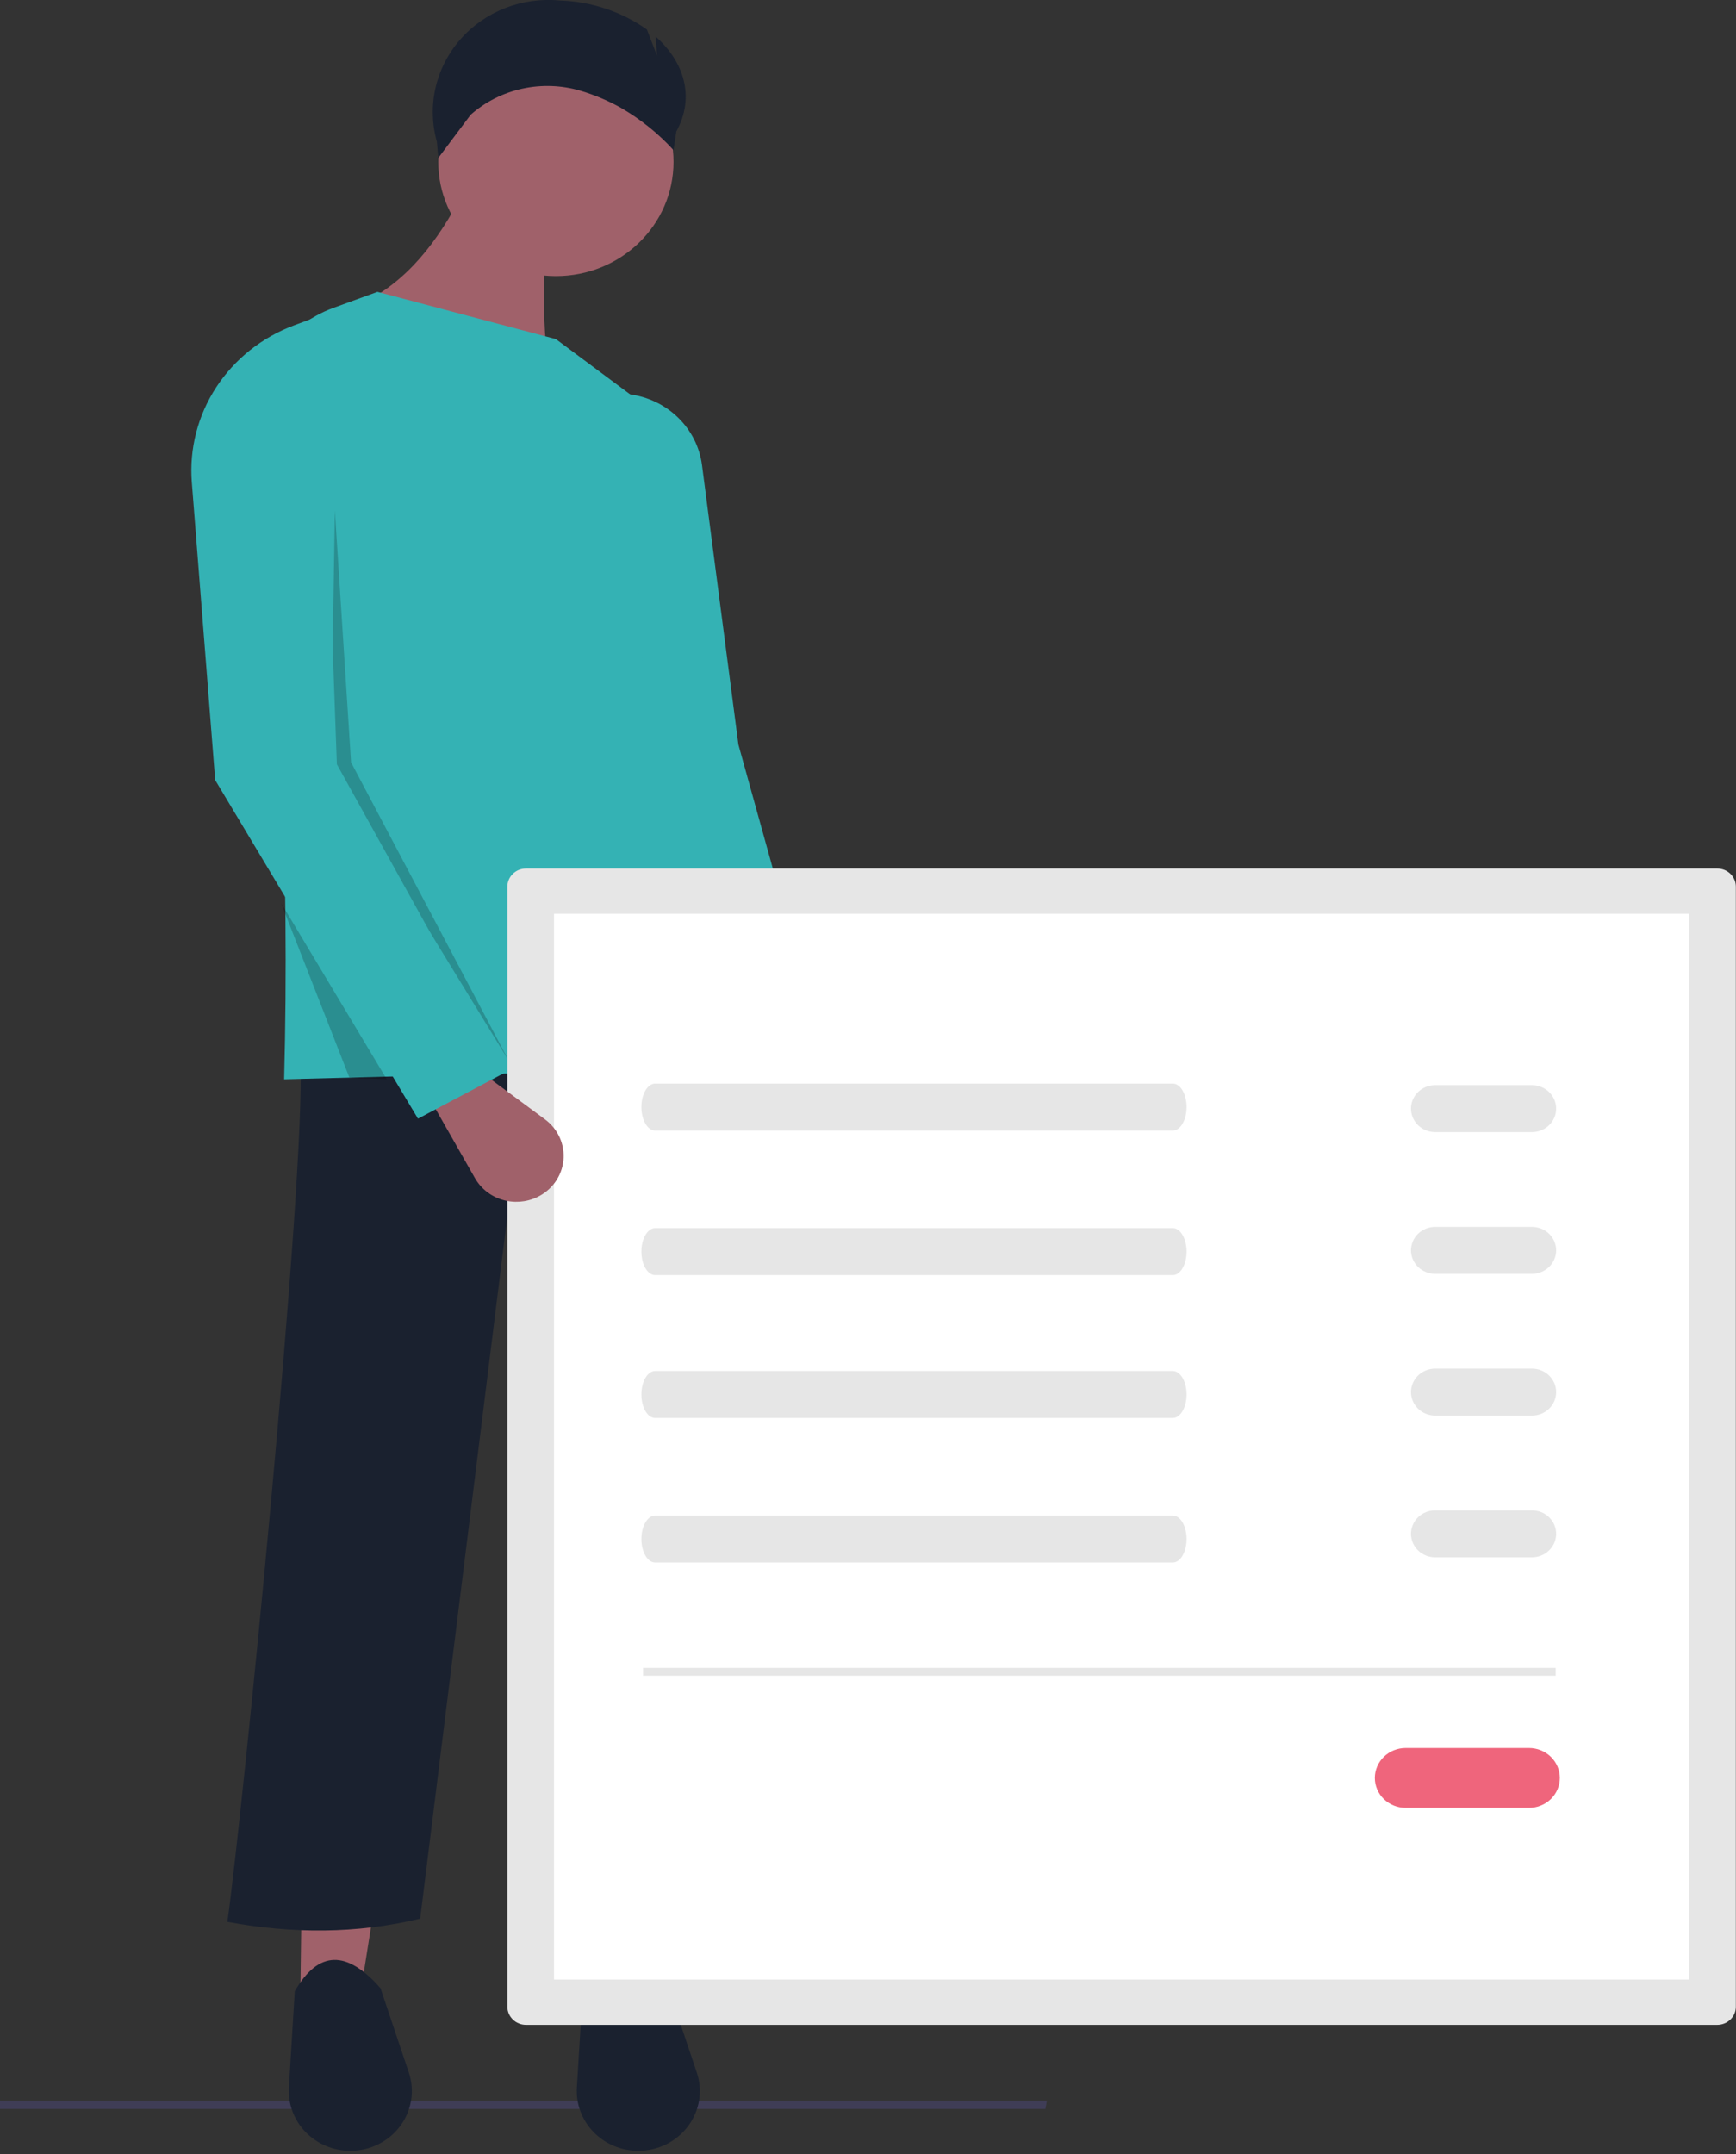 <svg width="391" height="485" viewBox="0 0 391 485" fill="none" xmlns="http://www.w3.org/2000/svg">
<rect x="0" y="0" width="391" height="485" fill="#333333" stroke="none"/>
<g clip-path="url(#clip0)">
<path d="M235.455 474.854H0V472.987H235.804L235.455 474.854Z" fill="#3F3D56"/>
<path d="M81.354 447.797L67.651 448.684L69.478 309.503H103.279L81.354 447.797Z" fill="#A0616A"/>
<path d="M147.129 447.797L133.426 448.684L135.253 309.503L157.114 309.508L147.129 447.797Z" fill="#A0616A"/>
<path d="M161.745 432.727C147.401 439.075 133.919 438.751 121.085 433.401L114.241 274.043L94.638 432.006C80.303 435.447 65.815 435.432 51.206 432.727C54.571 409.063 68.935 265.004 67.65 238.582L163.572 234.15L161.745 432.727Z" fill="#1A212F"/>
<path d="M78.903 484.269C77.014 484.269 75.145 483.894 73.411 483.167C71.676 482.441 70.113 481.378 68.817 480.044C67.522 478.71 66.521 477.133 65.876 475.41C65.231 473.687 64.956 471.855 65.068 470.025L66.39 448.348C71.713 439.086 78.174 439.049 85.705 447.679L92.08 466.65C92.758 468.669 92.934 470.815 92.594 472.913C92.253 475.01 91.406 477 90.12 478.719C88.835 480.438 87.148 481.836 85.199 482.801C83.249 483.766 81.092 484.269 78.903 484.269Z" fill="#1A212F"/>
<path d="M143.764 484.269C141.875 484.269 140.006 483.894 138.272 483.167C136.538 482.441 134.974 481.378 133.679 480.044C132.383 478.71 131.382 477.133 130.737 475.41C130.092 473.687 129.817 471.855 129.929 470.025L131.251 448.348C136.574 439.086 143.036 439.049 150.566 447.679L156.941 466.65C157.62 468.669 157.796 470.815 157.455 472.913C157.115 475.01 156.267 477 154.981 478.719C153.696 480.438 152.01 481.836 150.06 482.801C148.11 483.766 145.953 484.269 143.764 484.269Z" fill="#1A212F"/>
<path d="M125.204 62.168C139.835 62.168 151.697 50.658 151.697 36.46C151.697 22.261 139.835 10.751 125.204 10.751C110.572 10.751 98.711 22.261 98.711 36.46C98.711 50.658 110.572 62.168 125.204 62.168Z" fill="#A0616A"/>
<path d="M124.29 85.218L81.353 68.374C91.629 63.486 98.606 54.403 104.192 43.552H123.377C122.461 60.11 121.724 76.278 124.29 85.218Z" fill="#A0616A"/>
<path d="M166.313 240.355L63.996 243.015C65.242 195.339 63.056 146.283 57.927 96.042C57.352 90.379 58.721 84.689 61.822 79.859C64.922 75.028 69.58 71.327 75.072 69.33L85.008 65.714L125.204 76.352L144.174 90.466C146.716 92.363 148.734 94.841 150.048 97.68C151.362 100.518 151.932 103.628 151.706 106.732C148.834 147.432 155.246 192.739 166.313 240.355Z" fill="#34B2B4"/>
<path d="M177.721 273.933C174.997 274.087 172.317 273.22 170.232 271.512C168.147 269.804 166.817 267.385 166.516 264.753L164.254 244.991L176.341 241.723L186.322 258.426C187.234 259.954 187.729 261.683 187.757 263.448C187.786 265.214 187.349 266.957 186.486 268.512C185.624 270.066 184.366 271.381 182.831 272.33C181.297 273.279 179.538 273.831 177.721 273.933Z" fill="#A0616A"/>
<path d="M188.238 246.561L164.486 247.447L146.215 176.527L141.647 88.763C145.828 89.27 149.716 91.114 152.697 94.003C155.678 96.892 157.583 100.662 158.112 104.718L166.313 167.662L188.238 246.561Z" fill="#34B2B4"/>
<path opacity="0.2" d="M75.416 114.916L74.502 173.425L114.698 239.026L79.07 171.652L75.416 114.916Z" fill="black"/>
<path opacity="0.2" d="M63.288 203.287L87.112 243.015L78.669 242.572L63.288 203.287Z" fill="black"/>
<path d="M118.472 195.555C117.36 195.557 116.295 195.986 115.509 196.748C114.723 197.511 114.281 198.545 114.279 199.624V451.848C114.281 452.926 114.723 453.96 115.509 454.723C116.295 455.486 117.36 455.915 118.472 455.916H386.773C387.884 455.915 388.95 455.486 389.736 454.723C390.522 453.96 390.964 452.926 390.965 451.848V199.624C390.964 198.545 390.522 197.511 389.736 196.748C388.95 195.986 387.884 195.557 386.773 195.555L118.472 195.555Z" fill="#E6E6E6"/>
<path d="M124.785 445.721H380.459V205.75H124.785V445.721Z" fill="white"/>
<path d="M147.557 243.981C145.851 243.981 144.463 246.353 144.463 249.269C144.463 252.185 145.851 254.558 147.557 254.558H264.166C265.872 254.558 267.26 252.185 267.26 249.269C267.26 246.353 265.872 243.981 264.166 243.981H147.557Z" fill="#E6E6E6"/>
<path d="M147.557 276.526C145.851 276.526 144.463 278.898 144.463 281.814C144.463 284.73 145.851 287.103 147.557 287.103H264.166C265.872 287.103 267.26 284.73 267.26 281.814C267.26 278.898 265.872 276.526 264.166 276.526H147.557Z" fill="#E6E6E6"/>
<path d="M147.557 308.696C145.851 308.696 144.463 311.068 144.463 313.984C144.463 316.9 145.851 319.273 147.557 319.273H264.166C265.872 319.273 267.26 316.9 267.26 313.984C267.26 311.068 265.872 308.696 264.166 308.696H147.557Z" fill="#E6E6E6"/>
<path d="M147.557 341.24C145.851 341.24 144.463 343.613 144.463 346.529C144.463 349.445 145.851 351.818 147.557 351.818H264.166C265.872 351.818 267.26 349.445 267.26 346.529C267.26 343.613 265.872 341.24 264.166 341.24H147.557Z" fill="#E6E6E6"/>
<path d="M323.244 244.329C321.798 244.329 320.412 244.886 319.39 245.878C318.368 246.87 317.794 248.215 317.794 249.617C317.794 251.02 318.368 252.365 319.39 253.357C320.412 254.349 321.798 254.906 323.244 254.906H345.043C346.489 254.906 347.875 254.349 348.897 253.357C349.919 252.365 350.493 251.02 350.493 249.617C350.493 248.215 349.919 246.87 348.897 245.878C347.875 244.886 346.489 244.329 345.043 244.329H323.244Z" fill="#E6E6E6"/>
<path d="M323.244 276.243C321.798 276.243 320.412 276.8 319.39 277.792C318.368 278.784 317.794 280.129 317.794 281.531C317.794 282.934 318.368 284.279 319.39 285.271C320.412 286.263 321.798 286.82 323.244 286.82H345.043C346.489 286.82 347.875 286.263 348.897 285.271C349.919 284.279 350.493 282.934 350.493 281.531C350.493 280.129 349.919 278.784 348.897 277.792C347.875 276.8 346.489 276.243 345.043 276.243H323.244Z" fill="#E6E6E6"/>
<path d="M323.244 308.157C321.798 308.157 320.412 308.714 319.39 309.706C318.368 310.698 317.794 312.043 317.794 313.446C317.794 314.848 318.368 316.193 319.39 317.185C320.412 318.177 321.798 318.734 323.244 318.734H345.043C346.489 318.734 347.875 318.177 348.897 317.185C349.919 316.193 350.493 314.848 350.493 313.446C350.493 312.043 349.919 310.698 348.897 309.706C347.875 308.714 346.489 308.157 345.043 308.157H323.244Z" fill="#E6E6E6"/>
<path d="M323.244 340.071C321.798 340.071 320.412 340.628 319.39 341.62C318.368 342.612 317.794 343.957 317.794 345.36C317.794 346.762 318.368 348.107 319.39 349.099C320.412 350.091 321.798 350.648 323.244 350.648H345.043C346.489 350.648 347.875 350.091 348.897 349.099C349.919 348.107 350.493 346.762 350.493 345.36C350.493 343.957 349.919 342.612 348.897 341.62C347.875 340.628 346.489 340.071 345.043 340.071H323.244Z" fill="#E6E6E6"/>
<path d="M316.601 393.584C314.759 393.584 312.993 394.294 311.69 395.558C310.388 396.822 309.656 398.536 309.656 400.323C309.656 402.11 310.388 403.824 311.69 405.088C312.993 406.352 314.759 407.062 316.601 407.062H344.378C346.219 407.062 347.986 406.352 349.288 405.088C350.59 403.824 351.322 402.11 351.322 400.323C351.322 398.536 350.59 396.822 349.288 395.558C347.986 394.294 346.219 393.584 344.378 393.584H316.601Z" fill="#EF657C"/>
<path d="M350.392 375.547H144.845V377.32H350.392V375.547Z" fill="#E6E6E6"/>
<path d="M120.952 269.566C118.498 270.723 115.68 270.922 113.079 270.122C110.478 269.322 108.292 267.585 106.972 265.267L97.061 247.864L106.928 240.342L122.754 252.043C124.201 253.113 125.342 254.525 126.068 256.144C126.793 257.764 127.079 259.536 126.898 261.293C126.718 263.05 126.076 264.733 125.035 266.181C123.994 267.629 122.589 268.795 120.952 269.566Z" fill="#A0616A"/>
<path d="M114.241 241.242L94.143 251.88L48.466 175.641L43.202 108.598C42.611 101.076 44.54 93.569 48.701 87.196C52.862 80.824 59.033 75.925 66.295 73.231L72.218 71.033L75.872 172.095L114.241 241.242Z" fill="#34B2B4"/>
<path d="M147.684 8.243L147.978 12.53L145.704 6.644C139.983 2.609 133.146 0.334 126.077 0.113L126.077 0.113C121.878 -0.293 117.64 0.298 113.728 1.836C109.817 3.373 106.35 5.811 103.625 8.938C100.901 12.066 99.001 15.789 98.09 19.788C97.179 23.786 97.283 27.94 98.395 31.89L98.711 35.573L106.019 25.822H106.019C109.311 22.926 113.32 20.907 117.655 19.964C121.99 19.02 126.503 19.184 130.754 20.438C133.947 21.384 137.018 22.682 139.905 24.308C144.312 26.869 148.289 30.07 151.697 33.8L152.332 29.611C156.599 21.822 154.058 13.915 147.684 8.243Z" fill="#1A212F"/>
</g>
<defs>
<clipPath id="clip0">
<rect width="390.965" height="484.269" fill="white"/>
</clipPath>
</defs>
</svg>

